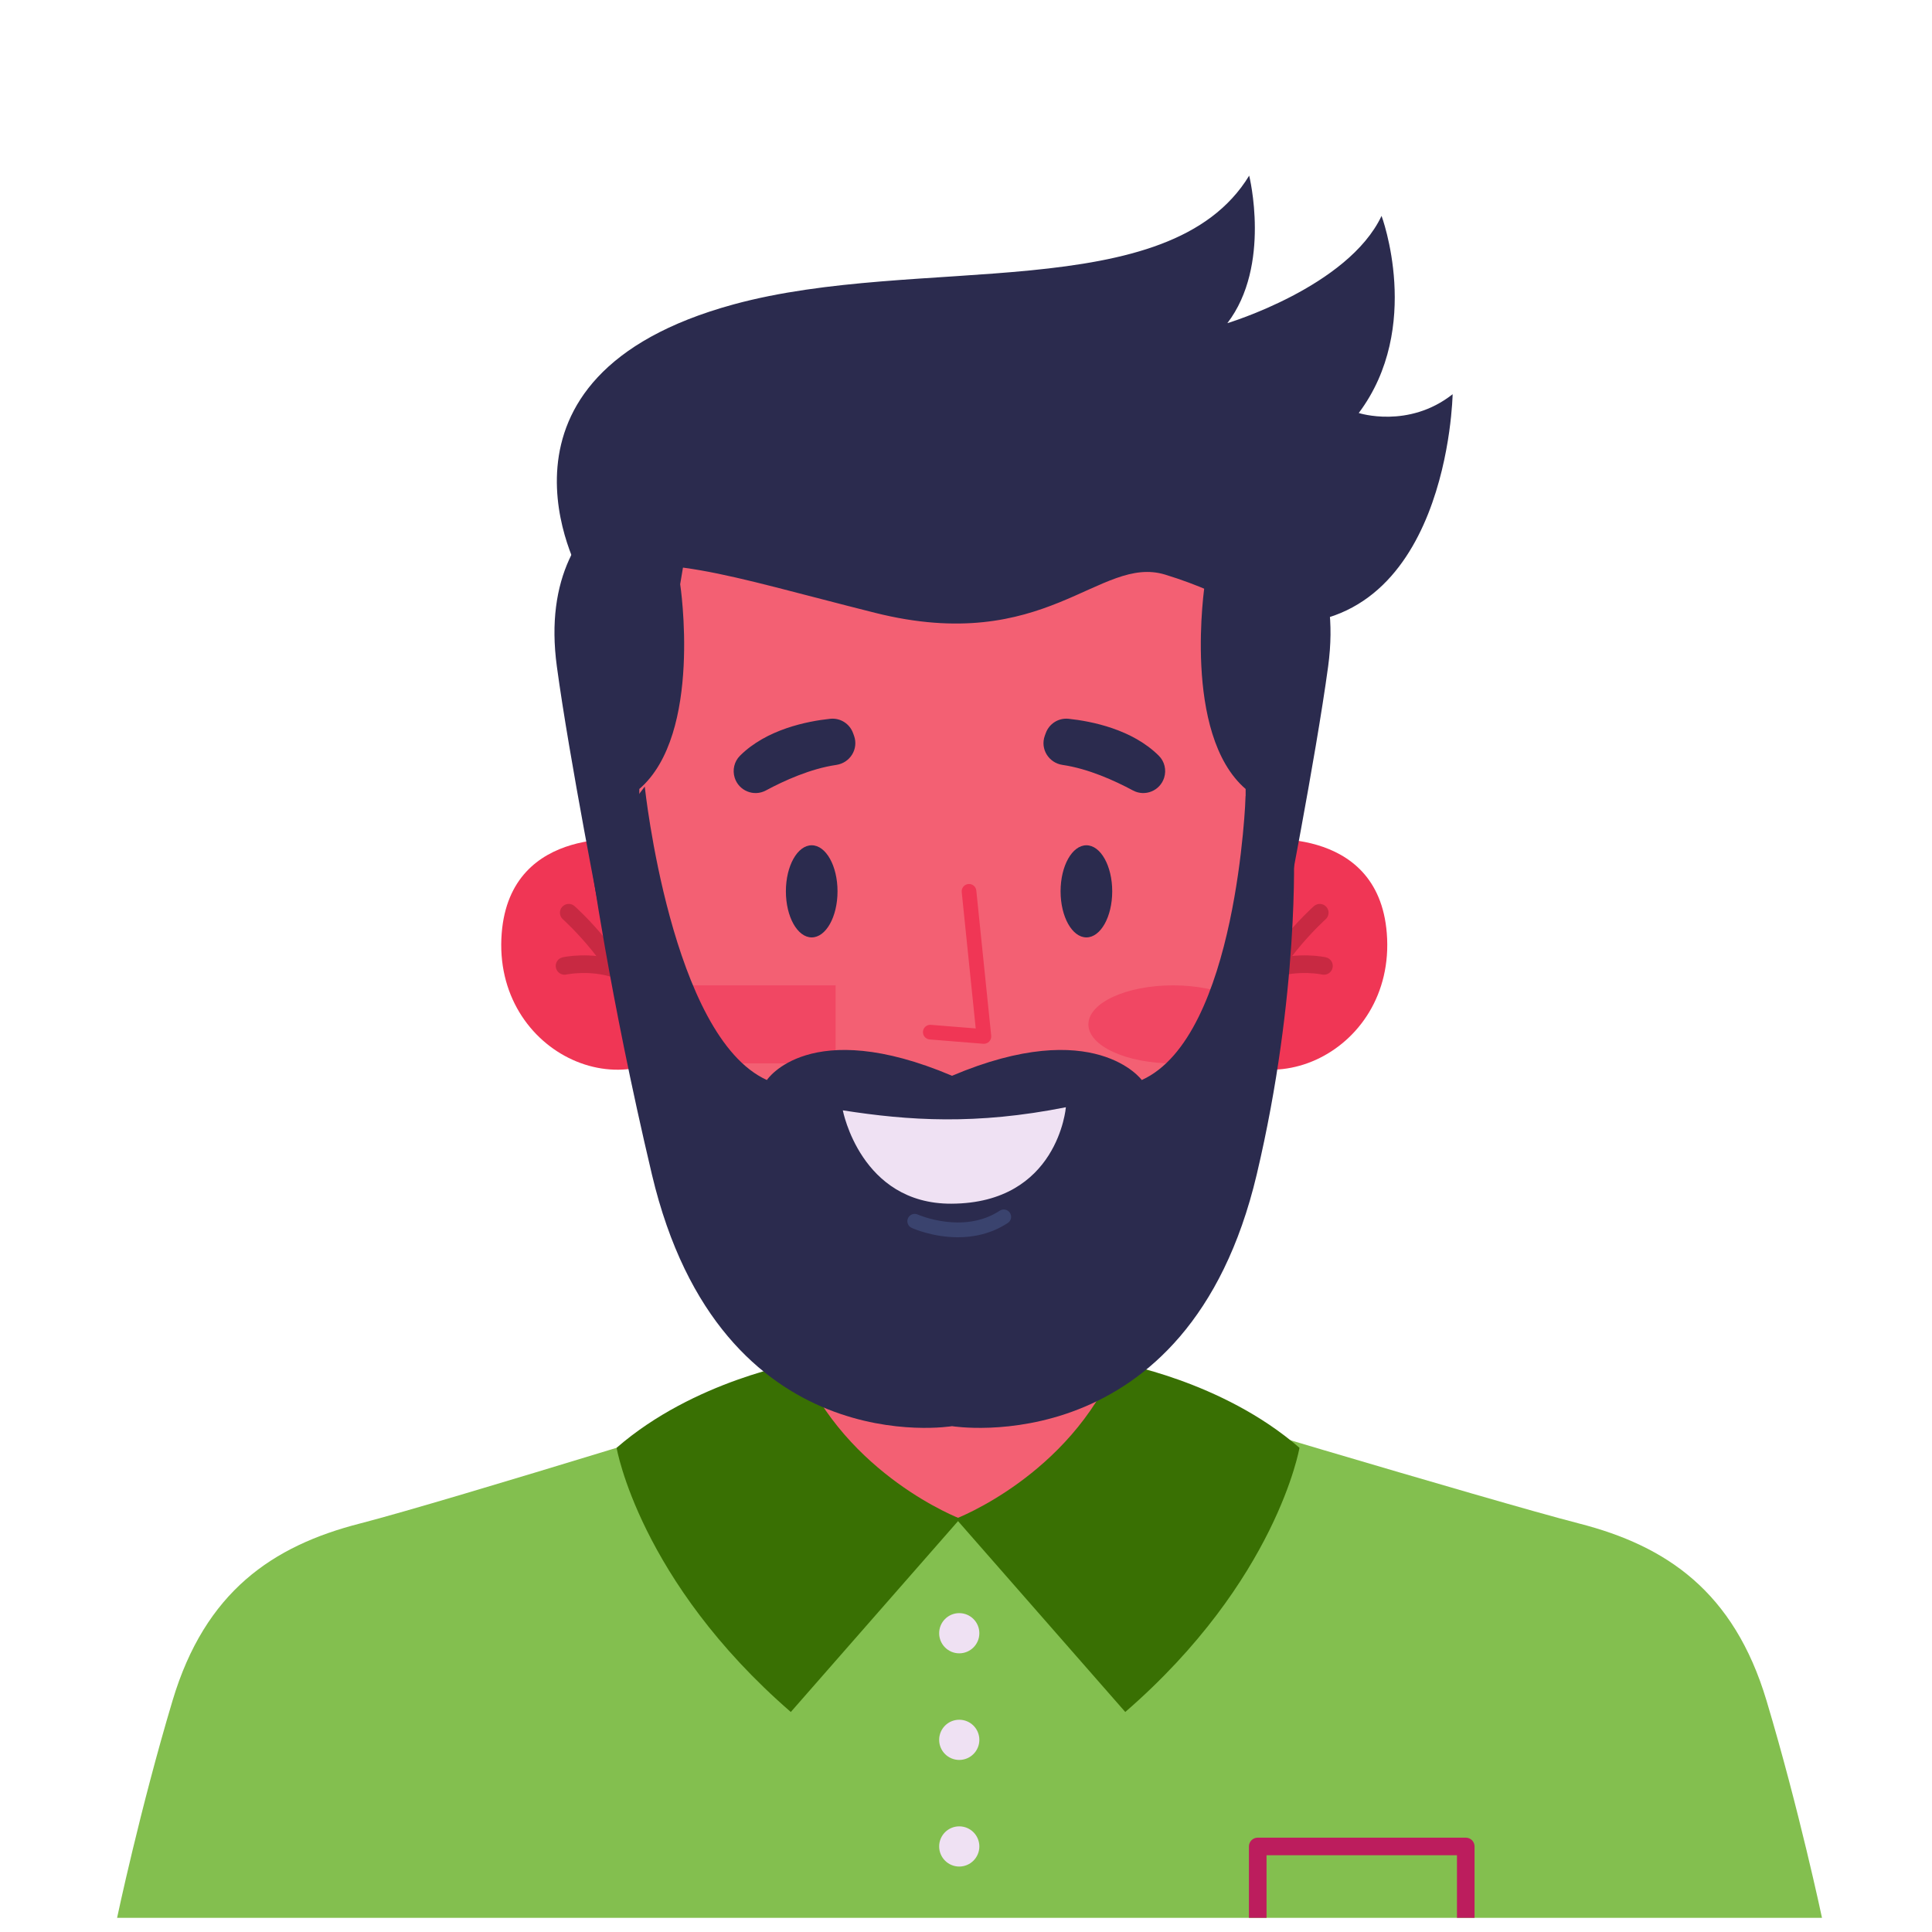 <svg width="66" height="66" viewBox="0 0 66 66" fill="none" xmlns="http://www.w3.org/2000/svg">
<path d="M62.242 65.516H4C4 65.516 4.782 61.812 5.896 58.09C7.011 54.368 9.313 52.81 12.294 52.046C15.274 51.28 27.029 47.62 27.029 47.62L33.087 47.136L33.122 47.134L33.156 47.136L38.62 47.573C38.62 47.573 50.967 51.28 53.947 52.046C56.928 52.81 59.23 54.368 60.345 58.09C61.46 61.812 62.242 65.516 62.242 65.516Z" fill="#83BF4F"/>
<path d="M50.073 62.777H42.966C42.8 62.777 42.665 62.911 42.665 63.077V65.516H43.267V63.378H49.772V65.516H50.373V63.077C50.373 62.911 50.239 62.777 50.073 62.777Z" fill="#BC1D5D"/>
<path d="M33.456 55.793C33.456 56.173 33.149 56.48 32.769 56.48C32.39 56.48 32.083 56.173 32.083 55.793C32.083 55.414 32.39 55.107 32.769 55.107C33.149 55.107 33.456 55.414 33.456 55.793Z" fill="#EFE1F3"/>
<path d="M33.456 59.436C33.456 59.815 33.149 60.122 32.769 60.122C32.39 60.122 32.083 59.815 32.083 59.436C32.083 59.056 32.39 58.749 32.769 58.749C33.149 58.749 33.456 59.056 33.456 59.436Z" fill="#EFE1F3"/>
<path d="M33.456 63.077C33.456 63.456 33.149 63.764 32.769 63.764C32.39 63.764 32.083 63.456 32.083 63.077C32.083 62.698 32.39 62.391 32.769 62.391C33.149 62.391 33.456 62.698 33.456 63.077Z" fill="#EFE1F3"/>
<path d="M33.156 47.131V47.136L33.122 47.134L33.156 47.131Z" fill="#4C3FA0"/>
<path d="M33.121 47.134L33.086 47.136V47.131L33.121 47.134Z" fill="#4C3FA0"/>
<path d="M38.523 49.059C38.523 49.059 37.016 51.88 32.801 51.88C28.73 51.88 27.015 48.918 27.015 48.918L27.264 46.889L27.306 46.548L27.697 43.352L37.771 43.633L37.939 44.849L37.995 45.247L38.523 49.059Z" fill="#F36073"/>
<path d="M27.306 46.548C27.306 46.548 23.715 47.153 21.064 49.459C21.064 49.459 21.84 53.995 27.015 58.484L32.801 51.88C32.801 51.88 28.932 50.41 27.306 46.548Z" fill="#397003"/>
<path d="M38.15 46.548C38.15 46.548 41.741 47.153 44.392 49.459C44.392 49.459 43.616 53.995 38.441 58.484L32.655 51.88C32.655 51.88 36.524 50.41 38.15 46.548Z" fill="#397003"/>
<path d="M37.939 44.849C35.657 46.783 31.965 47.519 27.264 46.889L27.306 46.548L27.697 43.352L37.771 43.633L37.939 44.849Z" fill="#2B2B4E"/>
<path d="M23.914 35.035C21.661 38.181 16.808 36.055 17.139 31.88C17.439 28.093 21.669 28.694 21.669 28.694L23.914 35.035Z" fill="#F03655"/>
<path d="M21.84 35.115C21.705 35.115 21.581 35.024 21.548 34.886C21.109 33.094 19.248 31.421 19.229 31.404C19.105 31.294 19.094 31.104 19.204 30.98C19.315 30.856 19.505 30.845 19.628 30.955C19.711 31.028 21.648 32.767 22.132 34.743C22.172 34.904 22.073 35.067 21.912 35.107L21.84 35.115Z" fill="#C82942"/>
<path d="M21.064 33.413L20.968 33.397C20.145 33.122 19.358 33.289 19.35 33.291C19.188 33.327 19.027 33.224 18.992 33.062C18.956 32.901 19.057 32.74 19.219 32.704C19.257 32.695 20.172 32.496 21.159 32.827C21.317 32.88 21.402 33.05 21.349 33.208C21.307 33.334 21.19 33.413 21.064 33.413Z" fill="#C82942"/>
<path d="M40.6 35.035C42.853 38.181 47.706 36.055 47.375 31.88C47.075 28.093 42.845 28.694 42.845 28.694L40.6 35.035Z" fill="#F03655"/>
<path d="M42.674 35.115L42.603 35.107C42.441 35.067 42.343 34.904 42.382 34.743C42.867 32.767 44.804 31.028 44.885 30.955C45.01 30.845 45.2 30.856 45.31 30.98C45.42 31.104 45.409 31.294 45.285 31.404C45.266 31.421 43.406 33.094 42.966 34.886C42.932 35.024 42.809 35.115 42.674 35.115Z" fill="#C82942"/>
<path d="M43.45 33.413C43.324 33.413 43.207 33.334 43.165 33.208C43.112 33.05 43.197 32.88 43.354 32.827C44.342 32.496 45.257 32.695 45.295 32.704C45.457 32.74 45.559 32.901 45.522 33.063C45.487 33.225 45.325 33.327 45.164 33.291C45.152 33.288 44.367 33.123 43.545 33.397L43.45 33.413Z" fill="#C82942"/>
<path d="M20.771 24.095C20.771 24.095 19.671 30.92 22.523 37.594C25.108 43.644 28.548 45.53 32.207 45.587C36.37 45.653 45.085 43.246 43.706 23.497C42.774 10.152 21.873 10.623 20.771 24.095Z" fill="#F36073"/>
<path d="M22.761 36.327H28.546V33.661H22.761V36.327Z" fill="#F14763"/>
<path d="M40.073 36.327C38.476 36.327 37.181 35.73 37.181 34.994C37.181 34.258 38.476 33.661 40.073 33.661C41.67 33.661 42.965 34.258 42.965 34.994C42.965 35.73 41.67 36.327 40.073 36.327Z" fill="#F14763"/>
<path d="M44.198 28.996C44.198 28.996 44.396 33.938 42.931 40.125C40.583 50.042 32.523 48.72 32.523 48.72C32.523 48.72 24.62 50.042 22.271 40.125C20.806 33.938 20.174 29.322 20.174 29.322L22.026 26.87C22.026 26.87 22.927 35.414 26.198 36.895C26.198 36.895 27.651 34.684 32.523 36.75C37.394 34.684 39.005 36.895 39.005 36.895C42.276 35.414 42.553 27.192 42.553 27.192L44.198 28.996Z" fill="#2B2B4E"/>
<path d="M23.236 19.958C23.236 19.958 24.015 25.08 21.84 26.953V31.18L20.563 31.563C20.563 31.563 19.449 25.913 19.023 22.767C18.197 16.674 23.914 15.902 23.914 15.902L23.236 19.958Z" fill="#2B2B4E"/>
<path d="M41.157 19.958C41.157 19.958 40.378 25.08 42.553 26.953V31.18L43.831 31.563C43.831 31.563 44.944 25.913 45.371 22.767C46.196 16.674 40.479 15.902 40.479 15.902L41.157 19.958Z" fill="#2B2B4E"/>
<path d="M19.825 19.63C19.825 19.63 15.998 12.872 25.063 10.398C31.384 8.673 39.939 10.489 42.674 6C42.674 6 43.439 9.069 41.928 11.04C41.928 11.04 46.051 9.802 47.196 7.375C47.196 7.375 48.616 11.177 46.417 14.109C46.417 14.109 48.112 14.659 49.624 13.467C49.624 13.467 49.484 21.759 43.345 21.3C43.345 21.3 42.048 20.317 39.804 19.63C37.559 18.943 35.737 22.401 29.894 20.935C24.687 19.628 22.542 18.803 19.825 19.63Z" fill="#2B2B4E"/>
<path d="M32.724 42.267C31.866 42.267 31.189 41.967 31.145 41.947C31.018 41.89 30.962 41.741 31.019 41.615C31.076 41.489 31.225 41.433 31.351 41.49C31.373 41.5 32.916 42.174 34.153 41.359C34.269 41.283 34.424 41.315 34.5 41.431C34.576 41.547 34.544 41.702 34.429 41.778C33.863 42.15 33.258 42.267 32.724 42.267Z" fill="#3A436E"/>
<path d="M33.612 35.657L33.592 35.657L31.759 35.509C31.621 35.498 31.519 35.377 31.53 35.239C31.541 35.101 31.662 34.998 31.8 35.01L33.332 35.133L32.854 30.475C32.84 30.337 32.94 30.214 33.078 30.2C33.216 30.185 33.338 30.286 33.352 30.423L33.861 35.381C33.869 35.455 33.843 35.529 33.791 35.582C33.744 35.63 33.679 35.657 33.612 35.657Z" fill="#F03655"/>
<path d="M28.792 37.931C31.046 38.283 33.343 38.435 36.412 37.825C36.412 37.825 36.146 41.106 32.501 41.12C29.4 41.133 28.792 37.931 28.792 37.931Z" fill="#EFE1F3"/>
<path d="M28.611 30.449C28.611 31.318 28.216 32.023 27.729 32.023C27.242 32.023 26.847 31.318 26.847 30.449C26.847 29.58 27.242 28.876 27.729 28.876C28.216 28.876 28.611 29.58 28.611 30.449Z" fill="#2B2B4E"/>
<path d="M37.995 30.449C37.995 31.318 37.6 32.023 37.113 32.023C36.626 32.023 36.231 31.318 36.231 30.449C36.231 29.58 36.626 28.876 37.113 28.876C37.6 28.876 37.995 29.58 37.995 30.449Z" fill="#2B2B4E"/>
<path d="M26.164 27.003C26.783 26.67 27.688 26.259 28.567 26.131C29.04 26.062 29.336 25.587 29.176 25.137L29.143 25.047C29.027 24.722 28.704 24.518 28.361 24.555C27.576 24.638 26.186 24.913 25.279 25.817C25.083 26.012 25.015 26.303 25.098 26.568C25.239 27.015 25.751 27.225 26.164 27.003Z" fill="#2B2B4E"/>
<path d="M38.703 27.003C38.083 26.67 37.179 26.259 36.3 26.131C35.827 26.062 35.53 25.587 35.691 25.137L35.724 25.047C35.84 24.722 36.162 24.518 36.505 24.555C37.29 24.638 38.68 24.913 39.587 25.817C39.784 26.012 39.852 26.303 39.769 26.568C39.628 27.015 39.116 27.225 38.703 27.003Z" fill="#2B2B4E"/>
</svg>

